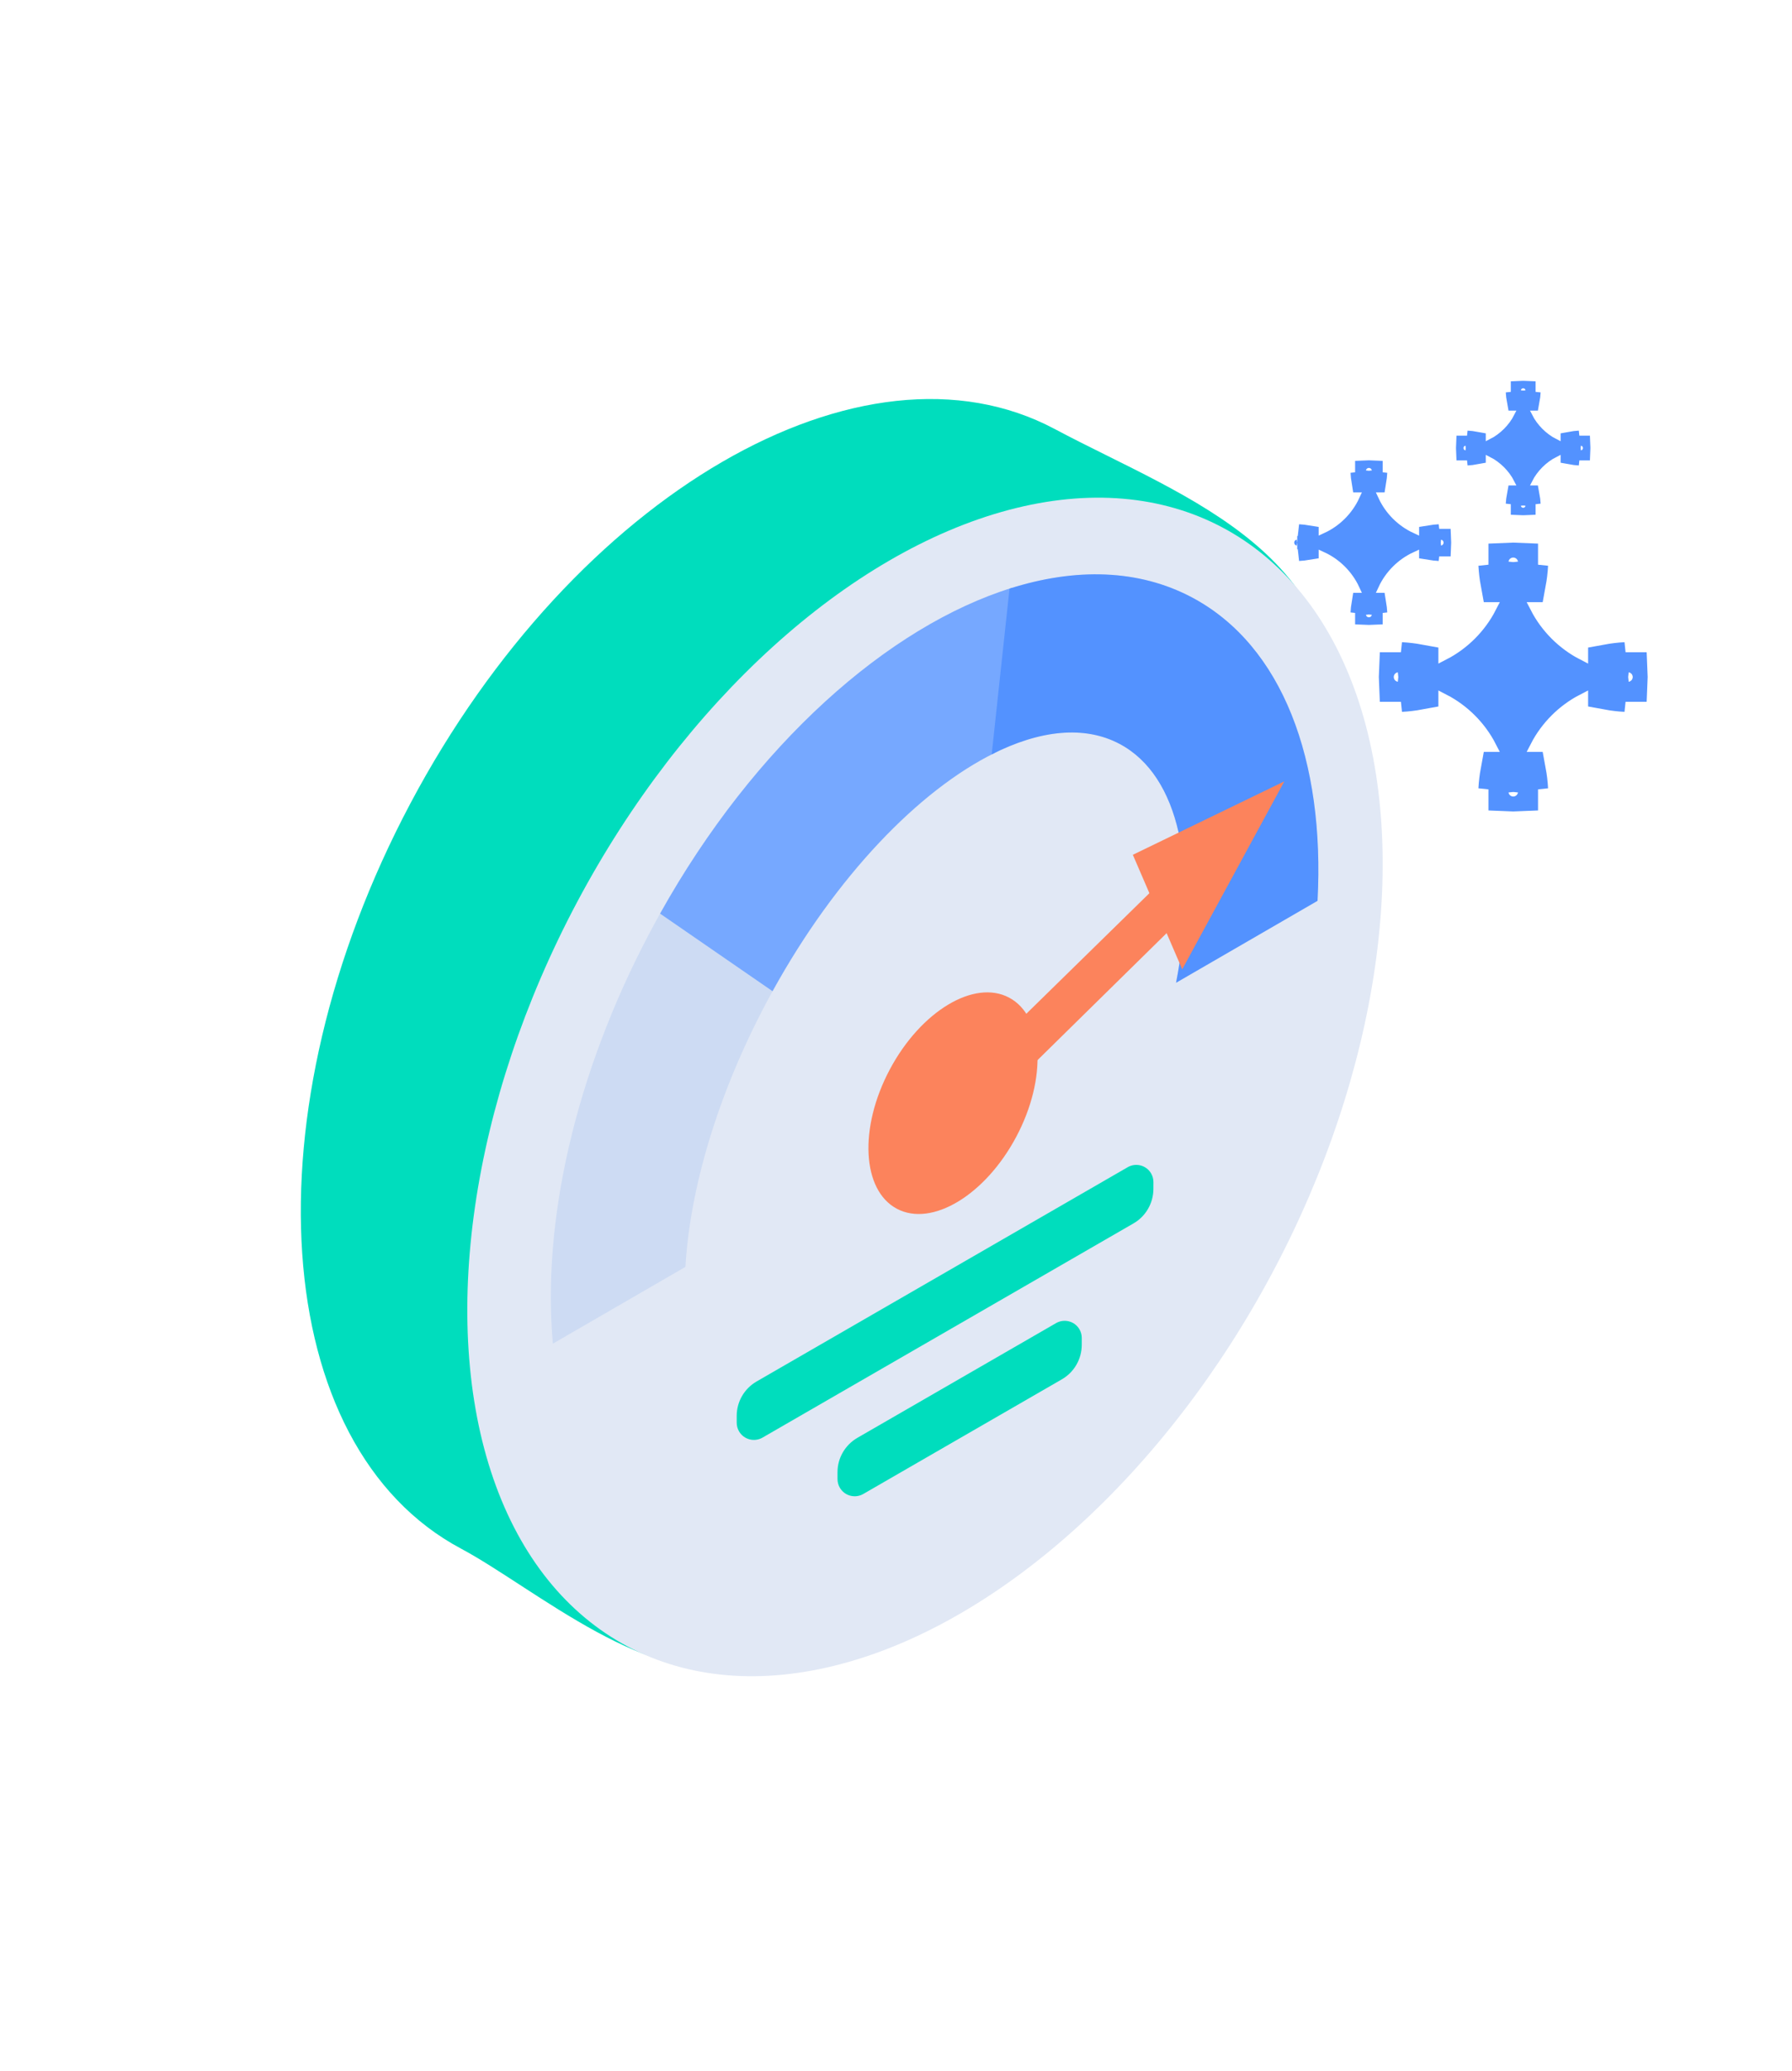 <?xml version="1.0" encoding="UTF-8"?>
<svg width="180px" height="208px" viewBox="0 0 180 208" version="1.1" xmlns="http://www.w3.org/2000/svg" xmlns:xlink="http://www.w3.org/1999/xlink">
    <!-- Generator: Sketch 52.2 (67145) - http://www.bohemiancoding.com/sketch -->
    <title>Optimize Performance@</title>
    <desc>Created with Sketch.</desc>
    <g id="Page-1-Copy" stroke="none" stroke-width="1" fill="none" fill-rule="evenodd">
        <g id="Artboard-Copy-15" transform="translate(-165, -2538)">
            <rect fill="#FFFFFF" x="0" y="0" width="1650" height="5361"></rect>
            <g id="Group-41" transform="translate(165, 1758)">
                <g id="Group-37" transform="translate(0, 260)">
                    <g id="Group-36"></g>
                    <g id="Group-34" transform="translate(10, 538)">
                        <g id="Group-31" transform="translate(0, 6)">
                            <g id="Group-20">
                                <g id="Group-30">
                                    <path d="M67.58,139.341 C89.434,139.317 107.18,110.804 107.217,75.655 C107.255,40.506 89.569,12.031 67.715,12.054 C52.719,12.07 34.246,8.616 27.513,28.401 C24.434,37.448 28.089,64.71 28.077,75.74 C28.054,97.588 26.814,124.628 37.23,136.078 C43.572,143.048 59.31,139.349 67.58,139.341 Z" id="Oval" fill="#00DDBD" transform="translate(66.748, 76.081) scale(-1, 1) rotate(-28) translate(-66.748, -76.081) "></path>
                                    <ellipse id="Oval-Copy-6" fill="#E1E8F5" transform="translate(82.912, 85.172) scale(-1, 1) rotate(-28) translate(-82.912, -85.172) " cx="82.912" cy="85.172" rx="39.57" ry="63.643"></ellipse>
                                    <path d="M70.983,117.856 L66.595,120.39 C65.767,120.868 64.71,120.589 64.232,119.761 C64.08,119.498 64,119.199 64,118.895 L64,118.205 C64,116.776 64.767,115.463 66.005,114.749 L68.393,113.37 L103.275,93.231 C104.099,92.756 105.152,93.038 105.627,93.861 C105.779,94.124 105.858,94.422 105.858,94.725 L105.856,95.411 C105.853,96.837 105.096,98.161 103.861,98.874 L70.983,117.856 Z" id="Path" fill="#00DDBD"></path>
                                    <path d="M78.517,119.03 L96.079,108.891 C96.903,108.416 97.955,108.698 98.431,109.521 C98.582,109.784 98.662,110.082 98.661,110.386 L98.66,111.071 C98.657,112.497 97.9,113.821 96.665,114.534 L81.107,123.516 L76.719,126.05 C75.891,126.528 74.835,126.249 74.357,125.421 C74.204,125.158 74.124,124.859 74.124,124.555 L74.124,123.866 C74.124,122.436 74.891,121.123 76.129,120.409 L78.517,119.03 Z" id="Path" fill="#00DDBD"></path>
                                    <ellipse id="Oval-Copy-9" fill="#FC835C" transform="translate(85.725, 86.803) scale(-1, 1) rotate(-28) translate(-85.725, -86.803) " cx="85.725" cy="86.803" rx="7.195" ry="12.008"></ellipse>
                                    <path d="M45.533,110.956 C44.449,98.919 47.66,84.008 55.308,69.588 C69.601,42.637 93.979,27.607 109.758,36.018 C118.838,40.859 123.092,52.408 122.342,66.478 L108.131,74.708 C110.341,63.287 108.505,53.941 102.473,50.725 C93.123,45.741 77.23,57.374 66.976,76.708 C62.032,86.03 59.302,95.44 58.848,103.245 L45.533,110.956 Z" id="Combined-Shape" fill="#CDDBF3"></path>
                                    <path d="M56.302,67.762 C65.769,50.81 79.218,38.881 91.703,35.025 L89.925,51.614 C82.313,55.356 73.961,64.002 67.6,75.555 L56.302,67.762 Z" id="Combined-Shape" fill="#76A8FF"></path>
                                    <path d="M91.403,35.12 C98.026,33.008 104.39,33.157 109.758,36.018 C118.838,40.859 123.092,52.408 122.342,66.478 L108.131,74.708 C110.341,63.287 108.505,53.941 102.473,50.725 C98.911,48.826 94.4,49.339 89.612,51.77 L91.403,35.12 Z" id="Combined-Shape" fill="#5392FF"></path>
                                </g>
                                <polygon id="Path-66" fill="#FC835C" points="90.059 80.789 108.095 63.123 108.095 68.827 89.052 87.553"></polygon>
                                <polygon id="Path-124" fill="#FC835C" points="103.79 61.854 108.75 73.359 119.008 54.479"></polygon>
                            </g>
                            <path d="M121.378,29.836 L121.378,31.164 C121.068,31.216 120.752,31.25 120.432,31.267 C120.799,31.204 121.078,30.885 121.078,30.5 C121.078,30.115 120.799,29.796 120.432,29.733 C120.752,29.75 121.068,29.784 121.378,29.836 Z M123.508,30.5 C125.261,31.321 126.679,32.739 127.5,34.492 C128.321,32.739 129.739,31.321 131.492,30.5 C129.739,29.679 128.321,28.261 127.5,26.508 C126.679,28.261 125.261,29.679 123.508,30.5 Z M128.164,36.622 C128.216,36.932 128.25,37.248 128.267,37.568 C128.204,37.201 127.885,36.922 127.5,36.922 C127.115,36.922 126.796,37.201 126.733,37.568 C126.75,37.248 126.784,36.932 126.836,36.622 L127.806,36.622 L127.806,37.675 L127.5,37.687 L127.194,37.675 L127.194,36.622 L128.164,36.622 Z M133.622,29.836 C133.932,29.784 134.248,29.75 134.568,29.733 C134.201,29.796 133.922,30.115 133.922,30.5 C133.922,30.885 134.201,31.204 134.568,31.267 C134.248,31.25 133.932,31.216 133.622,31.164 L133.622,29.836 Z M134.675,30.194 L134.687,30.5 L134.675,30.806 L133.622,30.806 L133.622,30.194 L134.675,30.194 Z M126.836,24.378 C126.784,24.068 126.75,23.752 126.733,23.432 C126.796,23.799 127.115,24.078 127.5,24.078 C127.885,24.078 128.204,23.799 128.267,23.432 C128.25,23.752 128.216,24.068 128.164,24.378 L127.194,24.378 L127.194,23.325 L127.5,23.313 L127.806,23.325 L127.806,24.378 L126.836,24.378 Z" id="Combined-Shape-Copy-15" stroke="#5392FF" stroke-width="2.156" fill="#5392FF"></path>
                            <path d="M132.48,43.51 L132.48,44.49 L130.52,44.49 L130.5,44 L130.52,43.51 L132.48,43.51 Z M132.48,42.707 L132.48,45.293 C131.905,45.399 131.318,45.47 130.72,45.501 C131.446,45.386 132,44.758 132,44 C132,43.242 131.446,42.614 130.72,42.499 C131.318,42.53 131.905,42.601 132.48,42.707 Z M136.234,44 C138.698,45.283 140.717,47.302 142,49.766 C143.283,47.302 145.302,45.283 147.766,44 C145.302,42.717 143.283,40.698 142,38.234 C140.717,40.698 138.698,42.717 136.234,44 Z M143.293,53.52 C143.399,54.095 143.47,54.682 143.501,55.28 C143.386,54.554 142.758,54 142,54 C141.242,54 140.614,54.554 140.499,55.28 C140.53,54.682 140.601,54.095 140.707,53.52 L142.49,53.52 L142.49,55.48 L142,55.5 L141.51,55.48 L141.51,53.52 L143.293,53.52 Z M151.52,42.707 C152.095,42.601 152.682,42.53 153.28,42.499 C152.554,42.614 152,43.242 152,44 C152,44.758 152.554,45.386 153.28,45.501 C152.682,45.47 152.095,45.399 151.52,45.293 L151.52,43.51 L153.48,43.51 L153.5,44 L153.48,44.49 L151.52,44.49 L151.52,42.707 Z M140.707,34.48 C140.601,33.905 140.53,33.318 140.499,32.72 C140.614,33.446 141.242,34 142,34 C142.758,34 143.386,33.446 143.501,32.72 C143.47,33.318 143.399,33.905 143.293,34.48 L141.51,34.48 L141.51,32.52 L142,32.5 L142.49,32.52 L142.49,34.48 L140.707,34.48 Z" id="Combined-Shape" stroke="#5392FF" stroke-width="4" fill="#5392FF"></path>
                            <path d="M138.24,20.755 L138.24,21.646 C137.953,21.7 137.659,21.735 137.36,21.751 C137.723,21.693 138,21.379 138,21 C138,20.621 137.723,20.307 137.36,20.249 C137.659,20.265 137.953,20.3 138.24,20.354 L138.24,21.245 L137.26,21.245 L137.25,21 L137.26,20.755 L138.24,20.755 Z M140.117,21 C141.349,21.641 142.359,22.651 143,23.883 C143.641,22.651 144.651,21.641 145.883,21 C144.651,20.359 143.641,19.349 143,18.117 C142.359,19.349 141.349,20.359 140.117,21 Z M143.646,25.76 C143.7,26.047 143.735,26.341 143.751,26.64 C143.693,26.277 143.379,26 143,26 C142.621,26 142.307,26.277 142.249,26.64 C142.265,26.341 142.3,26.047 142.354,25.76 L143.245,25.76 L143.245,26.74 L143,26.75 L142.755,26.74 L142.755,25.76 L143.646,25.76 Z M147.76,20.354 C148.047,20.3 148.341,20.265 148.64,20.249 C148.277,20.307 148,20.621 148,21 C148,21.379 148.277,21.693 148.64,21.751 C148.341,21.735 148.047,21.7 147.76,21.646 L147.76,20.354 Z M148.74,20.755 L148.75,21 L148.74,21.245 L147.76,21.245 L147.76,20.755 L148.74,20.755 Z M142.354,16.24 C142.3,15.953 142.265,15.659 142.249,15.36 C142.307,15.723 142.621,16 143,16 C143.379,16 143.693,15.723 143.751,15.36 C143.735,15.659 143.7,15.953 143.646,16.24 L142.755,16.24 L142.755,15.26 L143,15.25 L143.245,15.26 L143.245,16.24 L142.354,16.24 Z" id="Combined-Shape-Copy-6" stroke="#5392FF" stroke-width="2" fill="#5392FF"></path>
                        </g>
                    </g>
                </g>
            </g>
        </g>
    </g>
</svg>